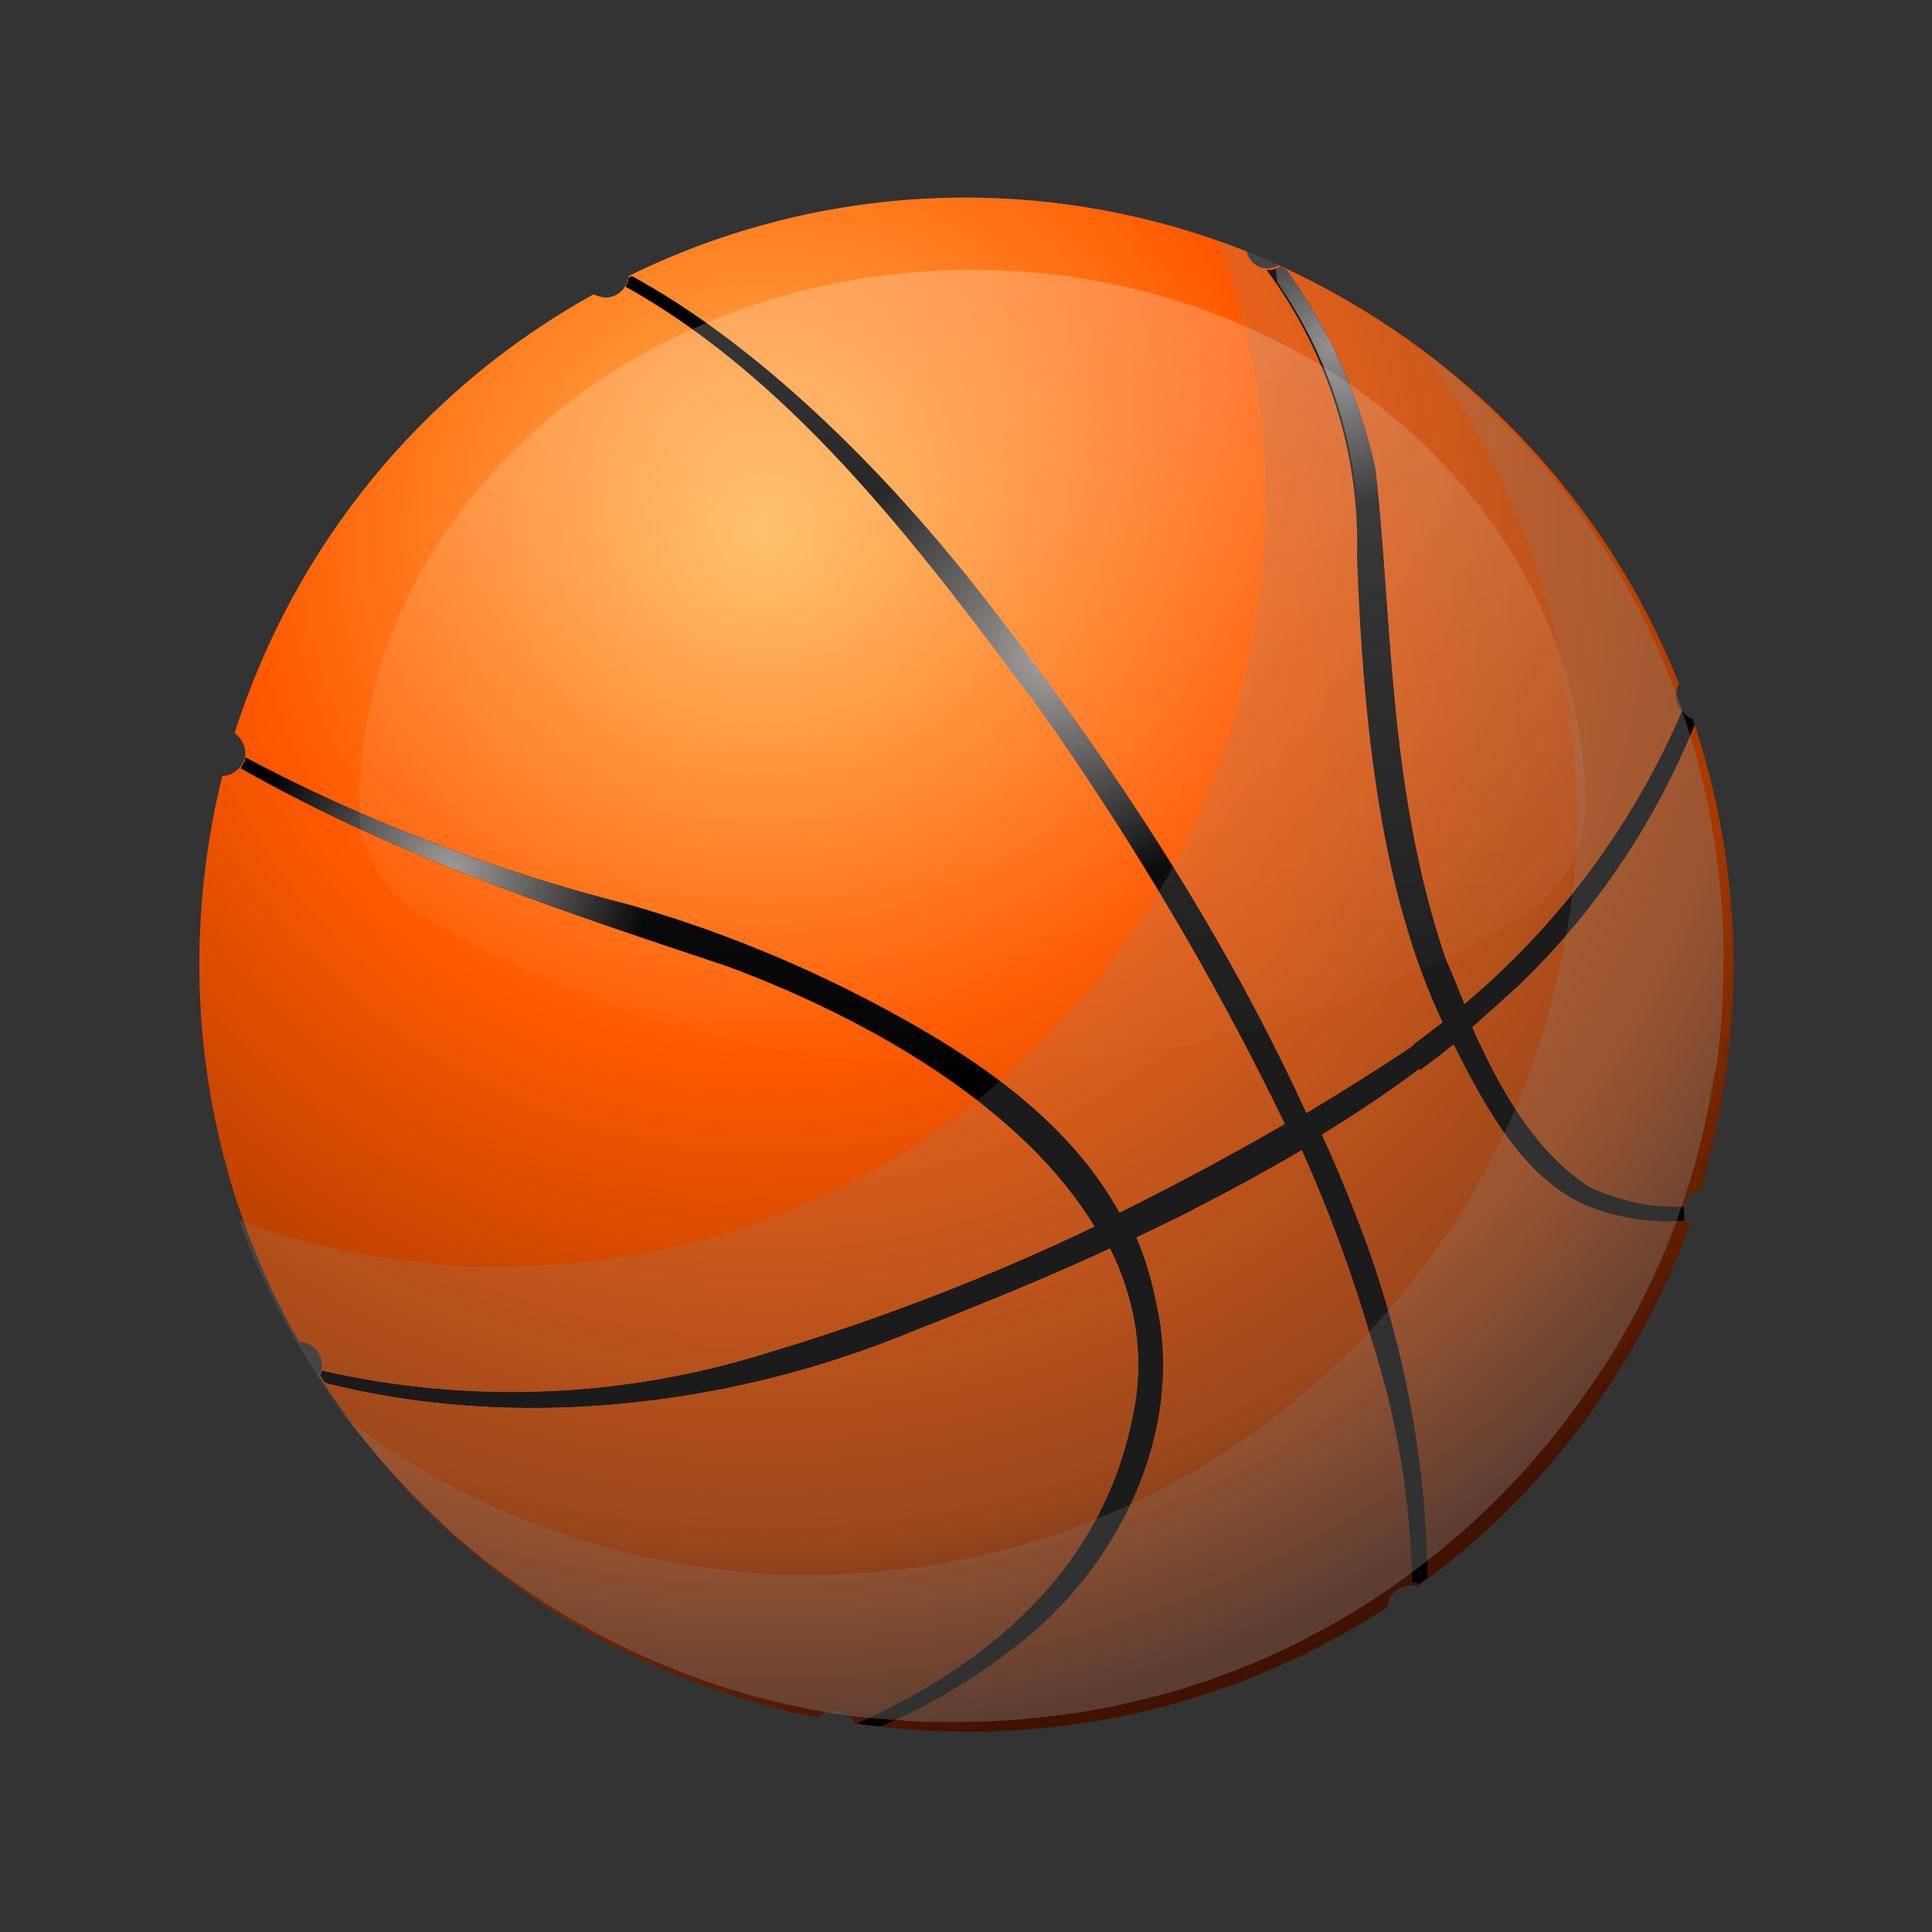 <?xml version="1.0" encoding="utf-8"?>
<!-- Generator: Adobe Illustrator 24.3.0, SVG Export Plug-In . SVG Version: 6.00 Build 0)  -->
<svg version="1.1" id="Layer_1" xmlns="http://www.w3.org/2000/svg" xmlns:xlink="http://www.w3.org/1999/xlink" x="0px" y="0px"
	 viewBox="0 0 126 126" enable-background="new 0 0 126 126" xml:space="preserve">
<rect x="0" y="0" width="126" height="126" fill="#333333" stroke="none"/>
<g>
	<g id="design">
		
			<radialGradient id="SVGID_1_" cx="49.85" cy="398.87" r="79.46" gradientTransform="matrix(1 0 0 1 0 -364.23)" gradientUnits="userSpaceOnUse">
			<stop  offset="0" style="stop-color:#FFB854"/>
			<stop  offset="0.43" style="stop-color:#FF5900"/>
			<stop  offset="0.82" style="stop-color:#A33800"/>
			<stop  offset="1" style="stop-color:#421200"/>
		</radialGradient>
		<path fill="url(#SVGID_1_)" d="M109.8,79c0-0.7,0.4-1.2,1.1-1.4c3-10,2.9-20.7-0.5-30.7c-0.6-0.2-1.1-0.8-1.1-1.5
			c0-0.3,0.1-0.6,0.2-0.8c-4.8-12.1-14.2-21.9-26.1-27.3c-0.2,0.1-0.4,0.2-0.7,0.2c-0.7,0-1.2-0.4-1.4-1.1
			C68.2,11.2,53.6,11.8,41,18c-0.1,0.8-0.7,1.4-1.5,1.4c-0.3,0-0.5-0.1-0.8-0.2c-11.2,6.2-19.5,16.4-23.4,28.6
			c0.4,0.3,0.7,0.8,0.7,1.3c0,0.8-0.7,1.5-1.5,1.5c-1,4-1.5,8.2-1.5,12.3c0,8.6,2.2,17.1,6.5,24.6c0.8,0,1.5,0.7,1.5,1.6
			c0,0.2-0.1,0.4-0.2,0.6c7.3,11.6,19.1,19.6,32.5,22.3c0.3-0.3,0.7-0.4,1.1-0.4c0.6,0,1.1,0.3,1.4,0.8c12.1,1.8,24.4-0.9,34.7-7.6
			c0-0.8,0.7-1.4,1.5-1.4c0.2,0,0.3,0,0.4,0.1c8.2-5.9,14.3-14.1,17.8-23.6C109.9,79.6,109.8,79.3,109.8,79z"/>
		
			<radialGradient id="SVGID_2_" cx="68.33" cy="407.12" r="42.68" gradientTransform="matrix(1 0 0 1 0 -364.23)" gradientUnits="userSpaceOnUse">
			<stop  offset="0" style="stop-color:#9B9796"/>
			<stop  offset="0.36" style="stop-color:#000000"/>
		</radialGradient>
		<path fill="url(#SVGID_2_)" d="M109.8,79c0-0.1,0-0.2,0-0.3c-2.2,0.1-4.3-0.4-6.2-1.3C100,75,97.8,71,96,67c1-0.9,2-1.8,3-2.7
			c5-4.8,8.9-10.6,11.5-17l-0.1-0.4c-0.3-0.1-0.5-0.3-0.7-0.5c-3.2,7.4-8,13.9-14.2,19.1c-0.4-1-0.8-2-1.2-2.9
			c-3.8-11.1-3.5-22.4-4.6-32c-1-4.7-3-9.1-5.8-13l-0.4-0.2c-0.2,0.1-0.4,0.2-0.7,0.2c-0.1,0-0.1,0-0.2,0c4,5.4,6.1,12,5.9,18.7
			c0.4,11.1,1.6,22,5.6,30.4c-0.7,0.5-1.4,1.1-2.1,1.6c-2.2,1.5-4.5,2.9-6.8,4.3c-6-13.1-13.8-24.3-21-33.6c-7.8-10-16-17.2-23-21
			L41,18.1c0,0.2-0.1,0.4-0.2,0.6C52.1,25,60.5,36.5,67.7,46.1c6.1,8.6,11.5,17.7,16.1,27.2c-3.6,2.1-7.2,4-10.8,5.8
			c-2.9-5.3-8-9.1-12.8-11.9c-6-3.5-12.5-6.3-19.2-8.2c-8.7-2.2-17.1-5.4-25-9.6c0,0.3-0.2,0.5-0.3,0.7c10.2,5.8,21.5,9.5,31.7,12.9
			c9.7,3.6,19.4,9.4,24,17c-6.9,3.3-13.9,6-21.2,8.2c-9.5,3-19.6,3.4-29.2,1.2c0,0.1-0.1,0.2-0.1,0.3c0.1,0.2,0.2,0.4,0.4,0.5
			c12.3,3.1,25.8,1.5,37-2.9c4.8-1.9,9.6-3.8,14.1-5.9c1.7,3.4,2.3,7.2,1.5,10.9c-2.2,11.4-11.5,17.2-18,20.1l0,0
			c0.5,0.1,1,0.1,1.5,0.2c3.1-1.3,6.1-3.1,8.8-5.2c6.7-5.1,11.1-14,9.2-22.4c-0.3-1.5-0.7-2.9-1.3-4.3c3.8-1.8,7.4-3.7,10.8-5.7
			c1.8,4,3.3,8.1,4.5,12.2c1.7,5.2,2.6,10.6,2.7,16l0,0c0.2,0,0.3,0,0.4,0.1c0.2-0.1,0.4-0.3,0.6-0.4c-0.1-8.1-1.7-16.1-4.7-23.7
			c-0.7-1.8-1.4-3.5-2.2-5.2c3.1-1.9,6-3.9,8.8-6.2c0,0.1,0.1,0.1,0.1,0.2c2.1,4.2,4.5,8.4,8.3,10.2c2.1,0.9,4.4,1.3,6.7,1.1
			C109.8,79.4,109.8,79.2,109.8,79z"/>
		
			<radialGradient id="SVGID_3_" cx="29.28" cy="418.89" r="36.33" gradientTransform="matrix(1 0 0 1 0 -362)" gradientUnits="userSpaceOnUse">
			<stop  offset="0" style="stop-color:#9B9796"/>
			<stop  offset="0.36" style="stop-color:#000000"/>
		</radialGradient>
		<path fill="url(#SVGID_3_)" d="M76.6,77.3c-1.2,0.6-2.4,1.3-3.6,1.8c-2.9-5.3-8-9.1-12.8-11.9c-6-3.5-12.5-6.3-19.2-8.2
			c-8.7-2.2-17.1-5.4-25-9.6c0,0.3-0.2,0.5-0.3,0.7c10.2,5.8,21.5,9.5,31.7,12.9c9.7,3.6,19.4,9.4,24,17c-6.9,3.3-13.9,6-21.2,8.2
			c-9.5,3-19.6,3.4-29.2,1.2c0,0.1-0.1,0.2-0.1,0.3c0.1,0.2,0.2,0.4,0.4,0.5c12.3,3.1,25.8,1.5,37-2.9c4.8-1.9,9.6-3.8,14.1-5.9
			c1.7,3.4,2.3,7.2,1.5,10.9c-2.2,11.4-11.5,17.2-18,20.1l0,0c0.5,0.1,1,0.1,1.5,0.2c3.1-1.3,6.1-3.1,8.8-5.2
			c6.7-5.1,11.1-14,9.2-22.4c-0.3-1.5-0.7-2.9-1.3-4.3c1.2-0.6,2.5-1.2,3.7-1.8L76.6,77.3z"/>
		
			<radialGradient id="SVGID_4_" cx="87.03" cy="384.46" r="29.3" gradientTransform="matrix(1 0 0 1 0 -362)" gradientUnits="userSpaceOnUse">
			<stop  offset="0" style="stop-color:#9B9796"/>
			<stop  offset="0.36" style="stop-color:#000000"/>
		</radialGradient>
		<path fill="url(#SVGID_4_)" d="M110.5,47.3l-0.1-0.4c-0.3-0.1-0.5-0.3-0.7-0.5c-3.2,7.4-8,13.9-14.2,19.1c-0.4-1-0.8-2-1.2-2.9
			c-3.8-11.1-3.5-22.4-4.6-32c-1-4.7-3-9.1-5.8-13l-0.4-0.2c-0.1,0.1-0.2,0.1-0.3,0.1l0.1,0.9c3.6,5.2,5.5,11.4,5.3,17.8
			c0.4,11.1,1.6,22,5.6,30.4c-0.7,0.5-1.3,1-2,1.5l0.4,1.7c0.8-0.6,1.5-1.1,2.2-1.7c0,0.1,0.1,0.1,0.1,0.2c2.1,4.2,4.5,8.4,8.3,10.2
			c2.1,0.9,4.4,1.3,6.7,1.1c-0.1-0.2-0.1-0.4-0.1-0.6c0-0.1,0-0.2,0-0.3c-2.2,0.1-4.3-0.4-6.2-1.3C100,75,97.8,71,96,67
			c1-0.9,2-1.8,3-2.7C104,59.5,107.9,53.7,110.5,47.3z"/>
		<g>
			
				<linearGradient id="SVGID_5_" gradientUnits="userSpaceOnUse" x1="63.4" y1="355.96" x2="63.4" y2="436.86" gradientTransform="matrix(1 0 0 1 0 -362)">
				<stop  offset="0" style="stop-color:#FFFFFF;stop-opacity:0.4"/>
				<stop  offset="1.000000e-02" style="stop-color:#FFFFFF;stop-opacity:0.39"/>
				<stop  offset="0.32" style="stop-color:#FFFFFF;stop-opacity:0.22"/>
				<stop  offset="0.6" style="stop-color:#FFFFFF;stop-opacity:0.1"/>
				<stop  offset="0.84" style="stop-color:#FFFFFF;stop-opacity:3.000000e-02"/>
				<stop  offset="1" style="stop-color:#FFFFFF;stop-opacity:0"/>
			</linearGradient>
			<path fill="url(#SVGID_5_)" d="M63.4,17.6c-22.1,0-40,15.7-40,35.1l0,0c0.1,3.1,1.8,5.8,4.5,7.3c10.8,6.3,23,9.6,35.5,9.5
				c12.5,0.1,24.8-3.2,35.5-9.5c2.7-1.5,4.4-4.2,4.5-7.3l0,0C103.4,33.4,85.5,17.6,63.4,17.6z"/>
		</g>
		<path opacity="0.2" fill="#878787" enable-background="new    " d="M112.4,62.5c0,2.2-0.1,4.4-0.4,6.6c0,0.3-0.1,0.7-0.2,1
			c-1.1,7-3.6,13.6-7.5,19.5l-0.7,1c-4.4,6.4-10.2,11.7-17,15.5l0,0c-0.5,0.3-1,0.5-1.5,0.8c-7,3.6-14.8,5.4-22.7,5.4
			c-0.7,0-1.4,0-2,0c-1.7-0.1-3.3-0.2-5-0.4l0,0c-9.4-1.3-18.1-5.3-25.3-11.4c-0.5-0.4-1-0.9-1.5-1.4c-2.2-2-4.1-4.2-5.9-6.5
			c-0.3-0.3-0.5-0.7-0.8-1.1c-2.6-3.7-4.8-7.7-6.3-11.9c3.2,1.2,6.6,2,10,2.5l0,0c1.7,0.2,3.3,0.4,5,0.5c0.7,0,1.4,0,2,0
			c7.9,0,15.7-1.8,22.7-5.4l1.5-0.8l0,0c6.8-3.8,12.6-9.1,17-15.5c0.2-0.3,0.4-0.7,0.7-1c3.8-5.9,6.4-12.5,7.4-19.5
			c0.1-0.3,0.1-0.7,0.2-1c1.1-8,0.2-16.1-2.6-23.7C99.3,22.9,112.4,41.6,112.4,62.5z"/>
		<path opacity="0.2" fill="#878787" enable-background="new    " d="M112.4,62.5c0,2.2-0.1,4.4-0.4,6.6c0,0.3-0.1,0.7-0.2,1
			c-1.1,7-3.6,13.6-7.5,19.5l-0.7,1c-4.4,6.4-10.2,11.7-17,15.5l0,0c-0.5,0.3-1,0.5-1.5,0.8c-7,3.6-14.8,5.4-22.7,5.4
			c-0.7,0-1.4,0-2,0c-1.7-0.1-3.3-0.2-5-0.4l0,0c-9.4-1.3-18.1-5.3-25.3-11.4c-0.5-0.4-1-0.9-1.5-1.4c-2.1-2-4.1-4.1-5.9-6.5
			c6.7,5.1,14.6,8.4,23,9.6l0,0c1.7,0.2,3.3,0.4,5,0.5c0.7,0,1.4,0,2,0c7.9,0,15.6-1.8,22.7-5.4l1.5-0.8l0,0
			C83.7,92.7,89.6,87.4,94,81l0.7-1c3.9-5.9,6.4-12.6,7.5-19.5c0.1-0.3,0.1-0.7,0.2-1c1.7-13-1.7-26.2-9.7-36.7
			C105.1,32.2,112.4,46.9,112.4,62.5z"/>
	</g>
</g>
</svg>
